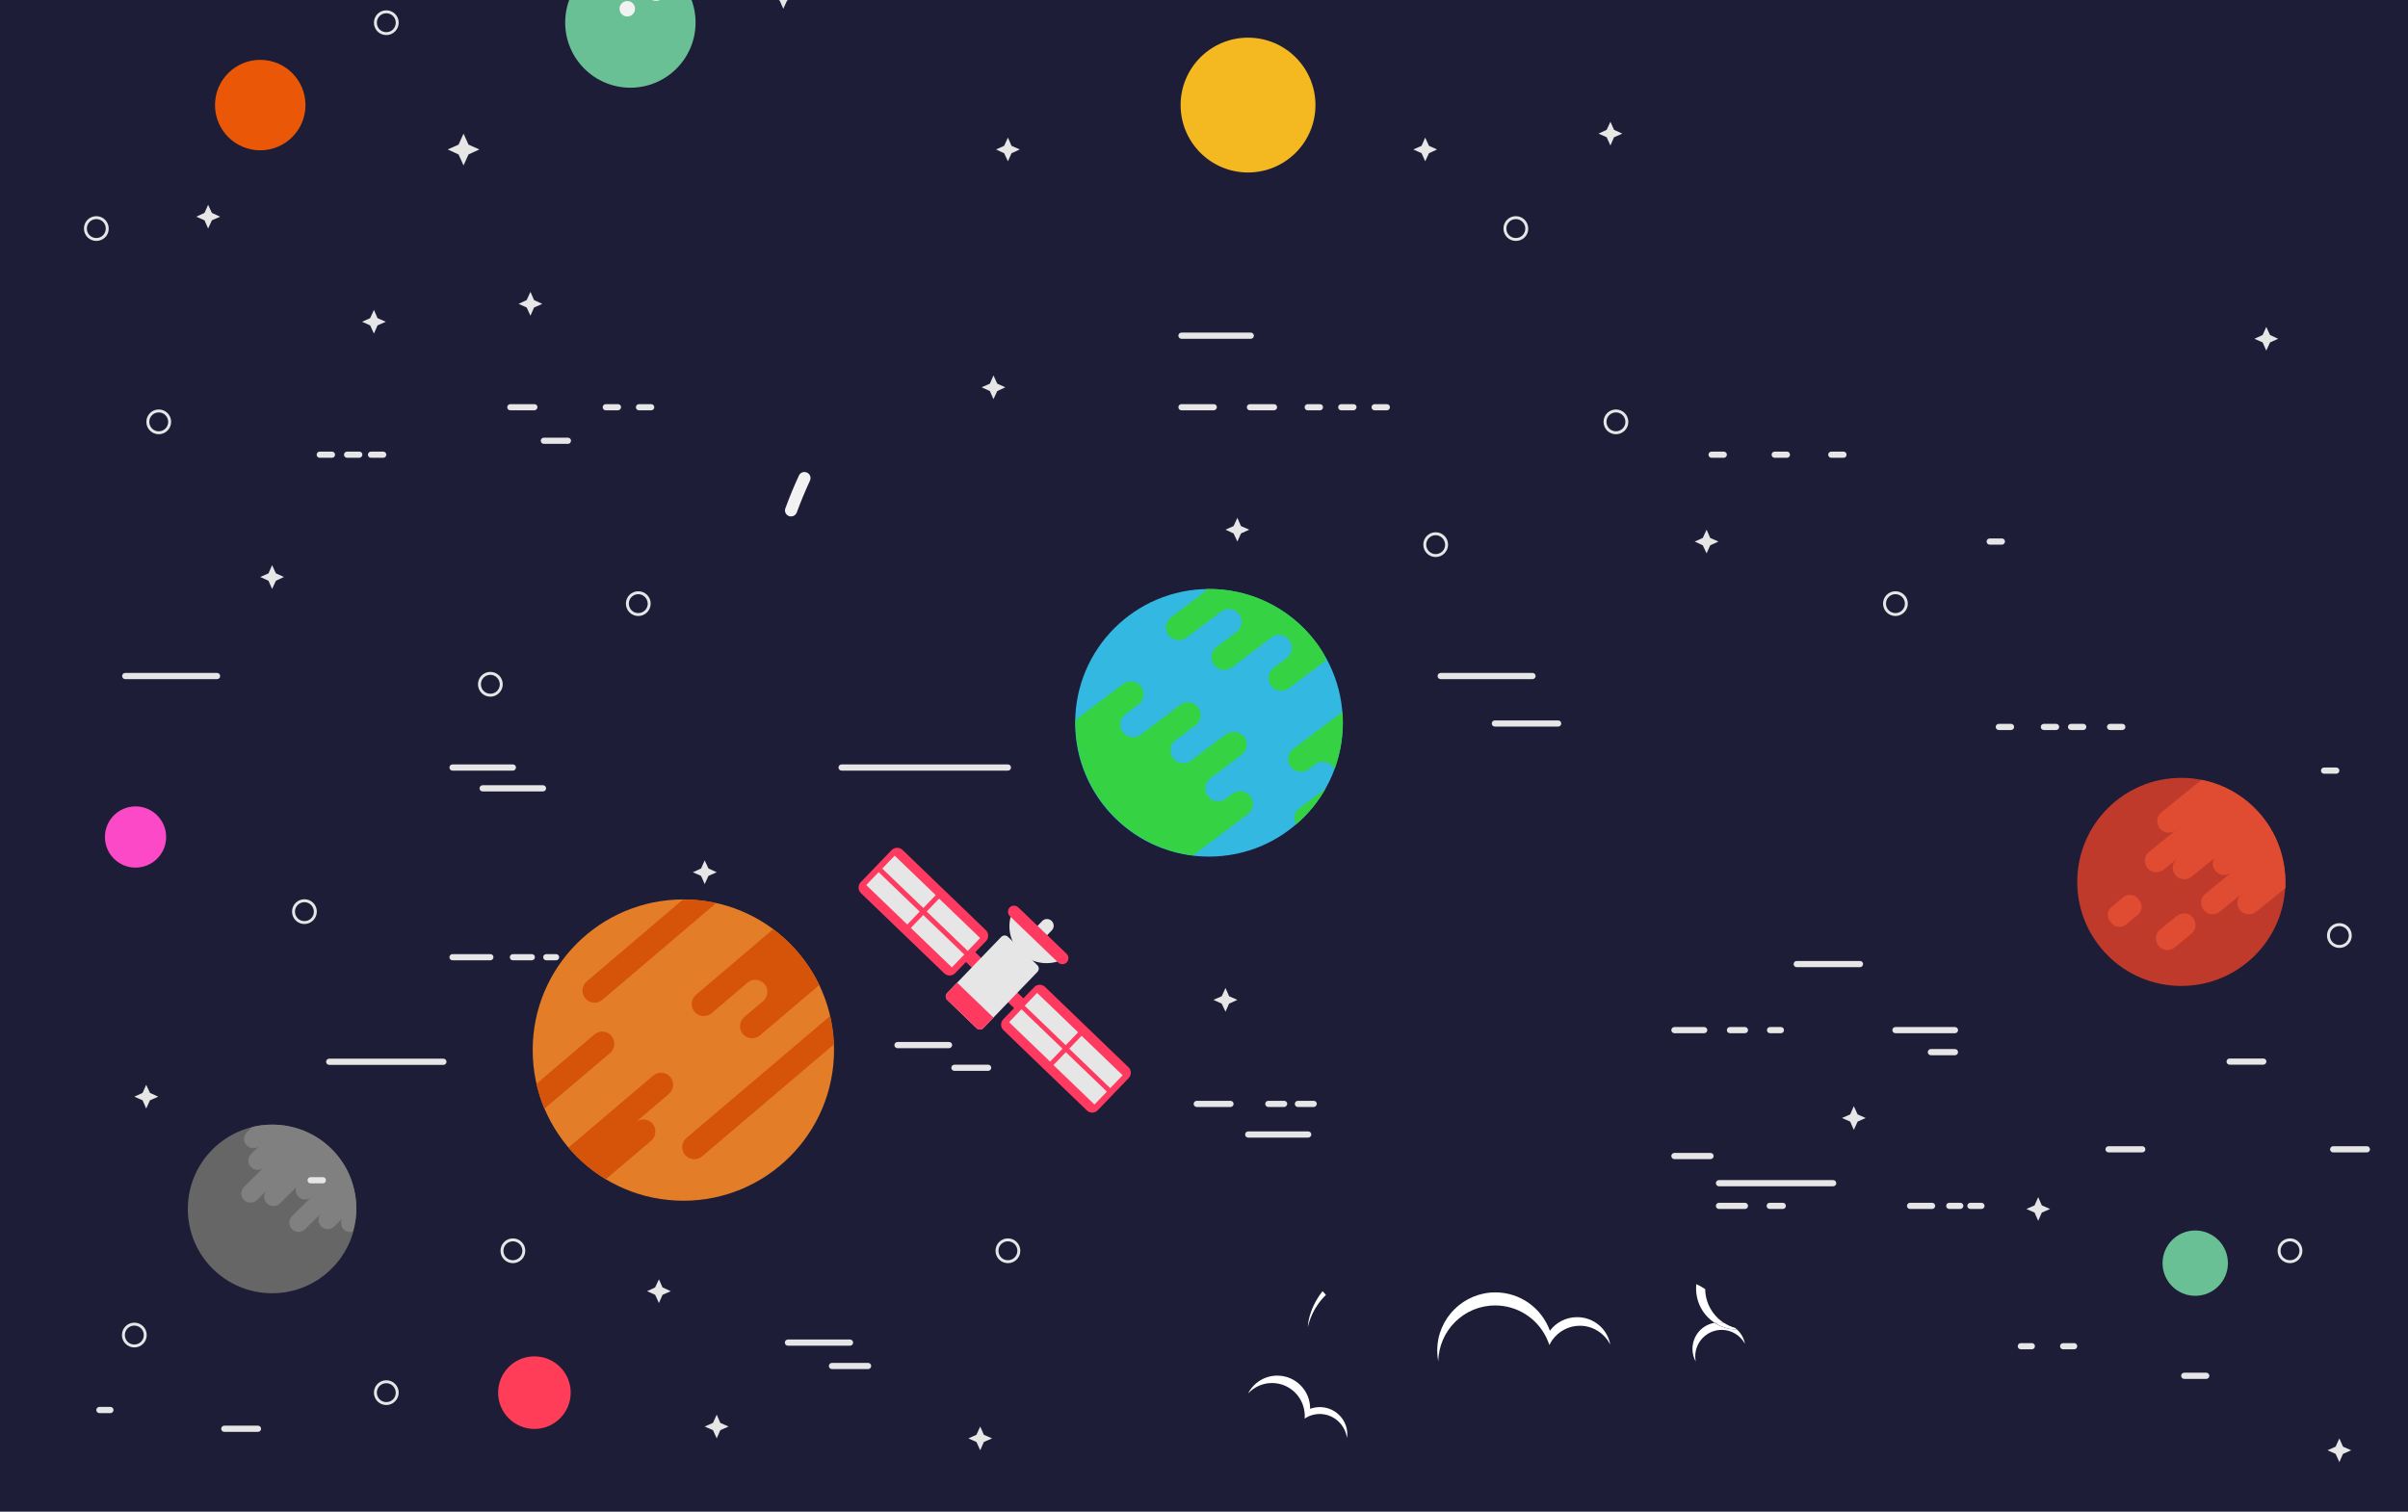 <svg width="1400" height="879" viewBox="0 0 1400 879" fill="none" xmlns="http://www.w3.org/2000/svg">
<path d="M1400 -101H0V879H1400V-101Z" fill="#1E1D37"/>
<path d="M158.2 752C185.262 752 207.2 730.062 207.2 703C207.2 675.938 185.262 654 158.2 654C131.138 654 109.2 675.938 109.2 703C109.2 730.062 131.138 752 158.2 752Z" fill="#666666"/>
<path d="M204.8 687.7C204.7 687.3 204.5 686.8 204.4 686.4C204.4 686.3 204.3 686.2 204.3 686.1C204.1 685.7 204 685.3 203.8 684.8C201.5 678.9 198 673.4 193.3 668.6C180.8 655.8 162.9 651.4 146.7 655.3L143.5 658.4C141.4 660.5 141.3 663.9 143.4 666C145.4 668.1 148.7 668.2 150.9 666.2L146 671C143.9 673.1 143.8 676.5 145.9 678.6C148 680.7 151.4 680.8 153.5 678.7L141.9 690.1C139.8 692.2 139.7 695.6 141.8 697.7C143.9 699.8 147.3 699.9 149.4 697.8L155.2 692.1C153.1 694.2 153 697.6 155.1 699.7C157.2 701.8 160.6 701.9 162.7 699.8L172.3 690.3C171.6 692.2 172 694.3 173.5 695.9C175.6 698 179 698.1 181.1 696L169.8 707.1C167.7 709.2 167.6 712.6 169.7 714.7C171.8 716.8 175.2 716.9 177.3 714.8L186.8 705.5C184.7 707.6 184.6 711 186.7 713.1C188.8 715.2 192.2 715.3 194.3 713.2L198.8 708.8C197.9 710.8 198.2 713.2 199.8 714.8C201.2 716.2 203.3 716.7 205.1 716.2C208 707 207.8 697 204.8 687.7Z" fill="#808080"/>
<path d="M767.3 818.2C765.3 818.2 763.4 818.6 761.7 819.2C761.7 819.1 761.7 819.1 761.7 819C761.7 808.5 753.2 799.9 742.6 799.9C735.2 799.9 728.8 804.1 725.6 810.3C729.1 806.6 734 804.2 739.5 804.2C749.2 804.2 757.1 811.4 758.4 820.7C758.5 821.5 758.6 822.4 758.6 823.2C758.6 823.8 758.5 824.4 758.5 824.9C759.3 824.4 760.1 823.9 761 823.5C762.9 822.7 765 822.2 767.2 822.2C775.3 822.2 782 828.2 783.1 836.1C783.2 835.4 783.3 834.7 783.3 833.9C783.3 825.4 776.2 818.2 767.3 818.2Z" fill="white"/>
<path d="M916.9 765.9C910.4 765.9 904.7 769 901.1 773.8C896.4 760.8 884 751.5 869.4 751.5C850.8 751.5 835.6 766.6 835.6 785.3C835.6 787.5 835.8 789.6 836.2 791.7C836.5 773.7 851.1 759.1 869.3 759.1C882.3 759.1 893.5 766.6 898.9 777.5C899.6 779 900.3 780.5 900.8 782.1C901.3 781.1 901.9 780.1 902.5 779.2C906.1 774.2 911.9 770.9 918.5 770.9C926.3 770.9 932.9 775.4 936.2 781.9C934.6 772.8 926.6 765.9 916.9 765.9Z" fill="white"/>
<path d="M1002.2 769.2C995.8 765 991.5 757.8 991.4 749.6C989.8 748.5 988 747.5 986.2 746.7C986.1 747.5 986.1 748.4 986.1 749.3C986.1 757.6 990.4 765 996.9 769.2C997.8 769.1 998.6 769 999.5 769C1000.4 768.9 1001.3 769 1002.2 769.2Z" fill="white"/>
<path d="M1009.9 773.1C1009.8 773.1 1009.8 773.1 1009.9 773.1C1005 773.1 1000.6 771.7 996.8 769.2C989.5 770.4 984 776.7 984 784.4C984 787.1 984.7 789.6 985.9 791.7C985.7 790.7 985.6 789.7 985.6 788.7C985.6 780.2 992.5 773.3 1001 773.3C1006.8 773.3 1011.9 776.6 1014.5 781.4C1013.9 778.1 1012.2 775.2 1009.9 773.1Z" fill="white"/>
<path d="M1009.9 773.1C1009.6 772.8 1009.2 772.5 1008.9 772.2C1006.5 771.5 1004.3 770.5 1002.3 769.2C1001.4 769 1000.5 768.9 999.5 768.9C998.6 768.9 997.7 769 996.9 769.1C1000.5 771.6 1005 773.1 1009.9 773.1C1009.8 773.1 1009.8 773.1 1009.9 773.1Z" fill="white"/>
<path d="M770.9 753C770.3 752.2 769.6 751.5 768.9 750.8C760.3 761.9 760.4 771.6 760.4 771.6C763.1 759.7 770.9 753 770.9 753Z" fill="white"/>
<path d="M571.4 557.9L567 553.7L573.3 547.2C575 545.4 574.9 542.6 573.2 540.9L524.7 494.2C522.9 492.5 520.1 492.6 518.4 494.3L500.4 513C498.7 514.8 498.8 517.6 500.5 519.3L549 566C550.8 567.7 553.6 567.6 555.3 565.9L561.6 559.4L566 563.6L571.4 557.9Z" fill="#FF3A61"/>
<path d="M510.84 507.14L503.631 514.635L527.486 537.58L534.695 530.085L510.84 507.14Z" fill="#E6E6E6"/>
<path d="M544.014 520.503L520.159 497.558L512.95 505.053L536.805 527.998L544.014 520.503Z" fill="#E6E6E6"/>
<path d="M545.99 522.52L538.781 530.015L562.636 552.96L569.845 545.465L545.99 522.52Z" fill="#E6E6E6"/>
<path d="M529.562 539.568L553.417 562.513L560.626 555.018L536.771 532.073L529.562 539.568Z" fill="#E6E6E6"/>
<path d="M590.6 576.3L595 580.5L601.3 574C603 572.2 605.8 572.2 607.6 573.9L656.1 620.6C657.9 622.3 657.9 625.1 656.2 626.9L638.2 645.6C636.5 647.4 633.7 647.4 631.9 645.7L583.4 599C581.6 597.3 581.6 594.5 583.3 592.7L589.6 586.2L585.2 582L590.6 576.3Z" fill="#FF3A61"/>
<path d="M619.67 611.815L612.46 619.31L636.316 642.255L643.525 634.76L619.67 611.815Z" fill="#E6E6E6"/>
<path d="M621.634 609.797L645.489 632.742L652.699 625.247L628.843 602.302L621.634 609.797Z" fill="#E6E6E6"/>
<path d="M602.963 577.336L595.754 584.831L619.609 607.776L626.818 600.281L602.963 577.336Z" fill="#E6E6E6"/>
<path d="M617.729 609.811L593.873 586.866L586.664 594.362L610.519 617.307L617.729 609.811Z" fill="#E6E6E6"/>
<path d="M567.8 597.9L550.7 581.4C549.6 580.3 549.6 578.6 550.6 577.5L582.1 544.8C583.2 543.7 584.9 543.7 586 544.7L603.1 561.2C604.2 562.3 604.2 564 603.2 565.1L571.7 597.8C570.7 598.9 568.9 598.9 567.8 597.9Z" fill="#E6E6E6"/>
<path d="M588 531.8C585.4 539.4 587.3 548.2 593.5 554.1C599.7 560 608.5 561.5 616 558.7L588 531.8Z" fill="#E6E6E6"/>
<path d="M615.2 559.7L587.1 532.7C585.7 531.4 585.7 529.1 587 527.7C588.3 526.3 590.6 526.3 592 527.6L620.1 554.6C621.5 555.9 621.5 558.2 620.2 559.6C618.8 561 616.6 561 615.2 559.7Z" fill="#FF3A61"/>
<path d="M608.8 543.8L603.2 538.4L605.9 535.6C607.4 534 609.9 534 611.4 535.5C613 537 613 539.5 611.5 541L608.8 543.8Z" fill="#E6E6E6"/>
<path d="M556.5 571.4L550.6 577.5C549.5 578.6 549.6 580.3 550.7 581.4L567.8 597.9C568.9 599 570.6 598.9 571.7 597.8L577.6 591.7L556.5 571.4Z" fill="#FF3A61"/>
<path d="M366.5 51C387.432 51 404.4 34.032 404.4 13.1C404.4 -7.832 387.432 -24.8 366.5 -24.8C345.568 -24.8 328.6 -7.832 328.6 13.1C328.6 34.032 345.568 51 366.5 51Z" fill="#69C095"/>
<path d="M1276.3 753.5C1286.79 753.5 1295.3 744.993 1295.3 734.5C1295.3 724.007 1286.79 715.5 1276.3 715.5C1265.81 715.5 1257.3 724.007 1257.3 734.5C1257.3 744.993 1265.81 753.5 1276.3 753.5Z" fill="#69C095"/>
<path d="M381.4 0.5C384.879 0.5 387.7 -2.321 387.7 -5.8C387.7 -9.279 384.879 -12.1 381.4 -12.1C377.921 -12.1 375.1 -9.279 375.1 -5.8C375.1 -2.321 377.921 0.5 381.4 0.5Z" fill="#F2F2F2"/>
<path d="M364.7 9.6C367.185 9.6 369.2 7.585 369.2 5.1C369.2 2.615 367.185 0.6 364.7 0.6C362.215 0.6 360.2 2.615 360.2 5.1C360.2 7.585 362.215 9.6 364.7 9.6Z" fill="#F2F2F2"/>
<path d="M459.9 300.3C459.5 300.3 459.1 300.2 458.7 300.1C456.9 299.4 455.9 297.4 456.6 295.6C459 289.1 461.6 282.7 464.5 276.5C465.3 274.7 467.4 274 469.2 274.8C471 275.6 471.7 277.7 470.9 279.5C468.1 285.6 465.5 291.8 463.2 298.1C462.7 299.4 461.4 300.3 459.9 300.3Z" fill="#F2F2F2"/>
<path d="M702.9 498.1C745.868 498.1 780.7 463.268 780.7 420.3C780.7 377.332 745.868 342.5 702.9 342.5C659.932 342.5 625.1 377.332 625.1 420.3C625.1 463.268 659.932 498.1 702.9 498.1Z" fill="#33B8E2"/>
<path d="M712.6 427.1L692.4 442.3C689.1 444.8 684.5 444.1 682 440.8C679.5 437.5 680.2 432.9 683.5 430.4L695.1 421.7C698.4 419.2 699 414.6 696.6 411.3C694.1 408 689.5 407.4 686.2 409.8L663.2 427.2C659.9 429.7 655.3 429 652.8 425.7C650.3 422.4 651 417.8 654.3 415.3L661.9 409.6C665.2 407.1 665.8 402.5 663.4 399.2C660.9 395.9 656.3 395.3 653 397.7L625.3 418.6C625 435.4 630 452.5 641 467C654.2 484.5 673.4 494.9 693.6 497.4L725.5 473.4C728.8 470.9 729.4 466.3 727 463C724.5 459.7 719.9 459.1 716.6 461.5L712.7 464.4C709.4 466.9 704.8 466.2 702.3 462.9C699.8 459.6 700.5 455 703.8 452.5L721.9 438.8C725.2 436.3 725.8 431.7 723.4 428.4C720.6 425.3 715.9 424.7 712.6 427.1Z" fill="#35D344"/>
<path d="M751.9 435.4C748.6 437.9 748 442.5 750.4 445.8C752.9 449.1 757.5 449.7 760.8 447.3L764.7 444.4C768 441.9 772.6 442.6 775.1 445.9C775.4 446.3 775.7 446.8 775.9 447.3C779.8 436.6 781.4 425.2 780.5 413.9L751.9 435.4Z" fill="#35D344"/>
<path d="M770.8 458.4L755.5 469.9C752.5 472.2 751.7 476.2 753.5 479.4C760.6 473.3 766.4 466.2 770.8 458.4Z" fill="#35D344"/>
<path d="M765.1 373.4C749.4 352.6 725.3 341.9 701.2 342.5C700.7 343.5 700 344.4 699 345.2L680.9 358.9C677.6 361.4 677 366 679.4 369.3C681.9 372.6 686.5 373.2 689.8 370.8L710 355.6C713.3 353.1 717.9 353.8 720.4 357.1C722.9 360.4 722.2 365 718.9 367.5L707.3 376.2C704 378.7 703.4 383.3 705.8 386.6C708.3 389.9 712.9 390.5 716.2 388.1L739.2 370.7C742.5 368.2 747.1 368.9 749.6 372.2C752.1 375.5 751.4 380.1 748.1 382.6L740.5 388.3C737.2 390.8 736.6 395.4 739 398.7C741.5 402 746.1 402.6 749.4 400.2L771.3 383.7C769.6 380 767.5 376.6 765.1 373.4Z" fill="#35D344"/>
<path d="M725.6 100.3C747.25 100.3 764.8 82.75 764.8 61.1C764.8 39.45 747.25 21.9 725.6 21.9C703.95 21.9 686.4 39.45 686.4 61.1C686.4 82.75 703.95 100.3 725.6 100.3Z" fill="#F4B821"/>
<path d="M298.2 448.1H263.1C262.1 448.1 261.3 447.3 261.3 446.3C261.3 445.3 262.1 444.5 263.1 444.5H298.2C299.2 444.5 300 445.3 300 446.3C299.9 447.4 299.1 448.1 298.2 448.1Z" fill="#E6E6E6"/>
<path d="M285.1 558.4H263.1C262.1 558.4 261.3 557.6 261.3 556.6C261.3 555.6 262.1 554.8 263.1 554.8H285.1C286.1 554.8 286.9 555.6 286.9 556.6C286.9 557.6 286 558.4 285.1 558.4Z" fill="#E6E6E6"/>
<path d="M309.2 558.4H298.2C297.2 558.4 296.4 557.6 296.4 556.6C296.4 555.6 297.2 554.8 298.2 554.8H309.2C310.2 554.8 311 555.6 311 556.6C311 557.6 310.1 558.4 309.2 558.4Z" fill="#E6E6E6"/>
<path d="M494.2 782.5H458.1C457.1 782.5 456.3 781.7 456.3 780.7C456.3 779.7 457.1 778.9 458.1 778.9H494.2C495.2 778.9 496 779.7 496 780.7C496 781.7 495.2 782.5 494.2 782.5Z" fill="#E6E6E6"/>
<path d="M504.7 796.1H483.7C482.7 796.1 481.9 795.3 481.9 794.3C481.9 793.3 482.7 792.5 483.7 792.5H504.7C505.7 792.5 506.5 793.3 506.5 794.3C506.5 795.3 505.7 796.1 504.7 796.1Z" fill="#E6E6E6"/>
<path d="M994.5 674H973.5C972.5 674 971.7 673.2 971.7 672.2C971.7 671.2 972.5 670.4 973.5 670.4H994.5C995.5 670.4 996.3 671.2 996.3 672.2C996.3 673.2 995.5 674 994.5 674Z" fill="#E6E6E6"/>
<path d="M1065.8 689.8H999.4C998.4 689.8 997.6 689 997.6 688C997.6 687 998.4 686.2 999.4 686.2H1065.8C1066.8 686.2 1067.6 687 1067.6 688C1067.6 689 1066.8 689.8 1065.8 689.8Z" fill="#E6E6E6"/>
<path d="M257.8 619.2H191.4C190.4 619.2 189.6 618.4 189.6 617.4C189.6 616.4 190.4 615.6 191.4 615.6H257.8C258.8 615.6 259.6 616.4 259.6 617.4C259.6 618.4 258.8 619.2 257.8 619.2Z" fill="#E6E6E6"/>
<path d="M1014.5 703H999.4C998.4 703 997.6 702.2 997.6 701.2C997.6 700.2 998.4 699.4 999.4 699.4H1014.5C1015.5 699.4 1016.3 700.2 1016.3 701.2C1016.3 702.2 1015.5 703 1014.5 703Z" fill="#E6E6E6"/>
<path d="M1036.5 703H1028.9C1027.9 703 1027.1 702.2 1027.1 701.2C1027.1 700.2 1027.9 699.4 1028.9 699.4H1036.5C1037.5 699.4 1038.3 700.2 1038.3 701.2C1038.3 702.2 1037.5 703 1036.5 703Z" fill="#E6E6E6"/>
<path d="M1123.3 703H1110.5C1109.5 703 1108.7 702.2 1108.7 701.2C1108.7 700.2 1109.5 699.4 1110.5 699.4H1123.3C1124.3 699.4 1125.1 700.2 1125.1 701.2C1125.1 702.2 1124.3 703 1123.3 703Z" fill="#E6E6E6"/>
<path d="M1282.7 801.8H1269.9C1268.9 801.8 1268.1 801 1268.1 800C1268.1 799 1268.9 798.2 1269.9 798.2H1282.7C1283.7 798.2 1284.5 799 1284.5 800C1284.5 801 1283.7 801.8 1282.7 801.8Z" fill="#E6E6E6"/>
<path d="M1139.7 703H1133.3C1132.3 703 1131.5 702.2 1131.5 701.2C1131.5 700.2 1132.3 699.4 1133.3 699.4H1139.7C1140.7 699.4 1141.5 700.2 1141.5 701.2C1141.5 702.2 1140.6 703 1139.7 703Z" fill="#E6E6E6"/>
<path d="M1136.6 613.6H1122.6C1121.6 613.6 1120.8 612.8 1120.8 611.8C1120.8 610.8 1121.6 610 1122.6 610H1136.6C1137.6 610 1138.4 610.8 1138.4 611.8C1138.4 612.8 1137.6 613.6 1136.6 613.6Z" fill="#E6E6E6"/>
<path d="M1136.6 600.8H1102C1101 600.8 1100.2 600 1100.2 599C1100.2 598 1101 597.2 1102 597.2H1136.6C1137.6 597.2 1138.4 598 1138.4 599C1138.4 600 1137.6 600.8 1136.6 600.8Z" fill="#E6E6E6"/>
<path d="M990.8 600.8H973.5C972.5 600.8 971.7 600 971.7 599C971.7 598 972.5 597.2 973.5 597.2H990.8C991.8 597.2 992.6 598 992.6 599C992.6 600 991.8 600.8 990.8 600.8Z" fill="#E6E6E6"/>
<path d="M891 394.9H837.6C836.6 394.9 835.8 394.1 835.8 393.1C835.8 392.1 836.6 391.3 837.6 391.3H891C892 391.3 892.8 392.1 892.8 393.1C892.8 394.1 892 394.9 891 394.9Z" fill="#E6E6E6"/>
<path d="M126.2 394.9H72.8C71.8 394.9 71 394.1 71 393.1C71 392.1 71.8 391.3 72.8 391.3H126.2C127.2 391.3 128 392.1 128 393.1C128 394.1 127.2 394.9 126.2 394.9Z" fill="#E6E6E6"/>
<path d="M905.9 422.5H869.1C868.1 422.5 867.3 421.7 867.3 420.7C867.3 419.7 868.1 418.9 869.1 418.9H905.9C906.9 418.9 907.7 419.7 907.7 420.7C907.7 421.7 906.9 422.5 905.9 422.5Z" fill="#E6E6E6"/>
<path d="M1081.4 562.4H1044.6C1043.6 562.4 1042.8 561.6 1042.8 560.6C1042.8 559.6 1043.6 558.8 1044.6 558.8H1081.4C1082.4 558.8 1083.2 559.6 1083.2 560.6C1083.1 561.6 1082.4 562.4 1081.4 562.4Z" fill="#E6E6E6"/>
<path d="M1014.5 600.8H1005.8C1004.8 600.8 1004 600 1004 599C1004 598 1004.8 597.2 1005.8 597.2H1014.5C1015.5 597.2 1016.3 598 1016.3 599C1016.3 600 1015.5 600.8 1014.5 600.8Z" fill="#E6E6E6"/>
<path d="M1035.4 600.8H1029.1C1028.1 600.8 1027.3 600 1027.3 599C1027.3 598 1028.1 597.2 1029.1 597.2H1035.4C1036.4 597.2 1037.2 598 1037.2 599C1037.2 600 1036.4 600.8 1035.4 600.8Z" fill="#E6E6E6"/>
<path d="M1152 703H1145.6C1144.6 703 1143.8 702.2 1143.8 701.2C1143.8 700.2 1144.6 699.4 1145.6 699.4H1152C1153 699.4 1153.8 700.2 1153.8 701.2C1153.8 702.2 1153 703 1152 703Z" fill="#E6E6E6"/>
<path d="M64.2 821.7H57.8C56.8 821.7 56 820.9 56 819.9C56 818.9 56.8 818.1 57.8 818.1H64.2C65.2 818.1 66 818.9 66 819.9C66 820.9 65.2 821.7 64.2 821.7Z" fill="#E6E6E6"/>
<path d="M1205.9 784.6H1199.5C1198.5 784.6 1197.7 783.8 1197.7 782.8C1197.7 781.8 1198.5 781 1199.5 781H1205.9C1206.9 781 1207.7 781.8 1207.7 782.8C1207.7 783.8 1206.9 784.6 1205.9 784.6Z" fill="#E6E6E6"/>
<path d="M1181.3 784.6H1174.9C1173.9 784.6 1173.1 783.8 1173.1 782.8C1173.1 781.8 1173.9 781 1174.9 781H1181.3C1182.3 781 1183.1 781.8 1183.1 782.8C1183.1 783.8 1182.3 784.6 1181.3 784.6Z" fill="#E6E6E6"/>
<path d="M323.3 558.4H317.6C316.6 558.4 315.8 557.6 315.8 556.6C315.8 555.6 316.6 554.8 317.6 554.8H323.3C324.3 554.8 325.1 555.6 325.1 556.6C325.1 557.6 324.3 558.4 323.3 558.4Z" fill="#E6E6E6"/>
<path d="M315.7 460.2H280.6C279.6 460.2 278.8 459.4 278.8 458.4C278.8 457.4 279.6 456.6 280.6 456.6H315.7C316.7 456.6 317.5 457.4 317.5 458.4C317.5 459.4 316.7 460.2 315.7 460.2Z" fill="#E6E6E6"/>
<path d="M586 448.1H489.3C488.3 448.1 487.5 447.3 487.5 446.3C487.5 445.3 488.3 444.5 489.3 444.5H586C587 444.5 587.8 445.3 587.8 446.3C587.7 447.4 587 448.1 586 448.1Z" fill="#E6E6E6"/>
<path d="M727.2 197H686.9C685.9 197 685.1 196.2 685.1 195.2C685.1 194.2 685.9 193.4 686.9 193.4H727.2C728.2 193.4 729 194.2 729 195.2C729 196.2 728.2 197 727.2 197Z" fill="#E6E6E6"/>
<path d="M705.7 238.6H686.9C685.9 238.6 685.1 237.8 685.1 236.8C685.1 235.8 685.9 235 686.9 235H705.7C706.7 235 707.5 235.8 707.5 236.8C707.4 237.8 706.6 238.6 705.7 238.6Z" fill="#E6E6E6"/>
<path d="M740.7 238.6H726.7C725.7 238.6 724.9 237.8 724.9 236.8C724.9 235.8 725.7 235 726.7 235H740.7C741.7 235 742.5 235.8 742.5 236.8C742.5 237.8 741.7 238.6 740.7 238.6Z" fill="#E6E6E6"/>
<path d="M310.7 238.6H296.7C295.7 238.6 294.9 237.8 294.9 236.8C294.9 235.8 295.7 235 296.7 235H310.7C311.7 235 312.5 235.8 312.5 236.8C312.4 237.8 311.6 238.6 310.7 238.6Z" fill="#E6E6E6"/>
<path d="M330.2 258.1H316.2C315.2 258.1 314.4 257.3 314.4 256.3C314.4 255.3 315.2 254.5 316.2 254.5H330.2C331.2 254.5 332 255.3 332 256.3C331.9 257.3 331.2 258.1 330.2 258.1Z" fill="#E6E6E6"/>
<path d="M767.4 238.6H760.3C759.3 238.6 758.5 237.8 758.5 236.8C758.5 235.8 759.3 235 760.3 235H767.4C768.4 235 769.2 235.8 769.2 236.8C769.2 237.8 768.4 238.6 767.4 238.6Z" fill="#E6E6E6"/>
<path d="M359.3 238.6H352.2C351.2 238.6 350.4 237.8 350.4 236.8C350.4 235.8 351.2 235 352.2 235H359.3C360.3 235 361.1 235.8 361.1 236.8C361 237.8 360.2 238.6 359.3 238.6Z" fill="#E6E6E6"/>
<path d="M378.6 238.6H371.5C370.5 238.6 369.7 237.8 369.7 236.8C369.7 235.8 370.5 235 371.5 235H378.6C379.6 235 380.4 235.8 380.4 236.8C380.4 237.8 379.6 238.6 378.6 238.6Z" fill="#E6E6E6"/>
<path d="M786.9 238.6H779.8C778.8 238.6 778 237.8 778 236.8C778 235.8 778.8 235 779.8 235H786.9C787.9 235 788.7 235.8 788.7 236.8C788.6 237.8 787.8 238.6 786.9 238.6Z" fill="#E6E6E6"/>
<path d="M806.3 238.6H799.2C798.2 238.6 797.4 237.8 797.4 236.8C797.4 235.8 798.2 235 799.2 235H806.3C807.3 235 808.1 235.8 808.1 236.8C808.1 237.8 807.3 238.6 806.3 238.6Z" fill="#E6E6E6"/>
<path d="M1038.9 266.2H1031.8C1030.8 266.2 1030 265.4 1030 264.4C1030 263.4 1030.8 262.6 1031.8 262.6H1038.9C1039.9 262.6 1040.7 263.4 1040.7 264.4C1040.7 265.4 1039.9 266.2 1038.9 266.2Z" fill="#E6E6E6"/>
<path d="M208.9 266.2H201.8C200.8 266.2 200 265.4 200 264.4C200 263.4 200.8 262.6 201.8 262.6H208.9C209.9 262.6 210.7 263.4 210.7 264.4C210.6 265.4 209.8 266.2 208.9 266.2Z" fill="#E6E6E6"/>
<path d="M222.8 266.2H215.7C214.7 266.2 213.9 265.4 213.9 264.4C213.9 263.4 214.7 262.6 215.7 262.6H222.8C223.8 262.6 224.6 263.4 224.6 264.4C224.6 265.4 223.8 266.2 222.8 266.2Z" fill="#E6E6E6"/>
<path d="M1071.8 266.2H1064.7C1063.7 266.2 1062.9 265.4 1062.9 264.4C1062.9 263.4 1063.7 262.6 1064.7 262.6H1071.8C1072.8 262.6 1073.6 263.4 1073.6 264.4C1073.6 265.4 1072.8 266.2 1071.8 266.2Z" fill="#E6E6E6"/>
<path d="M1358.3 449.9H1351.2C1350.2 449.9 1349.4 449.1 1349.4 448.1C1349.4 447.1 1350.2 446.3 1351.2 446.3H1358.3C1359.3 446.3 1360.1 447.1 1360.1 448.1C1360.1 449.1 1359.3 449.9 1358.3 449.9Z" fill="#E6E6E6"/>
<path d="M1163.9 316.7H1156.8C1155.8 316.7 1155 315.9 1155 314.9C1155 313.9 1155.8 313.1 1156.8 313.1H1163.9C1164.9 313.1 1165.7 313.9 1165.7 314.9C1165.6 315.9 1164.9 316.7 1163.9 316.7Z" fill="#E6E6E6"/>
<path d="M187.7 688.1H180.6C179.6 688.1 178.8 687.3 178.8 686.3C178.8 685.3 179.6 684.5 180.6 684.5H187.7C188.7 684.5 189.5 685.3 189.5 686.3C189.5 687.3 188.7 688.1 187.7 688.1Z" fill="#E6E6E6"/>
<path d="M1002.2 266.2H995.1C994.1 266.2 993.3 265.4 993.3 264.4C993.3 263.4 994.1 262.6 995.1 262.6H1002.2C1003.2 262.6 1004 263.4 1004 264.4C1004 265.4 1003.2 266.2 1002.2 266.2Z" fill="#E6E6E6"/>
<path d="M1169.2 424.5H1162.1C1161.1 424.5 1160.3 423.7 1160.3 422.7C1160.3 421.7 1161.1 420.9 1162.1 420.9H1169.2C1170.2 420.9 1171 421.7 1171 422.7C1171 423.7 1170.1 424.5 1169.2 424.5Z" fill="#E6E6E6"/>
<path d="M1195.4 424.5H1188.3C1187.3 424.5 1186.5 423.7 1186.5 422.7C1186.5 421.7 1187.3 420.9 1188.3 420.9H1195.4C1196.4 420.9 1197.2 421.7 1197.2 422.7C1197.2 423.7 1196.4 424.5 1195.4 424.5Z" fill="#E6E6E6"/>
<path d="M1211.2 424.5H1204.1C1203.1 424.5 1202.3 423.7 1202.3 422.7C1202.3 421.7 1203.1 420.9 1204.1 420.9H1211.2C1212.2 420.9 1213 421.7 1213 422.7C1213 423.7 1212.2 424.5 1211.2 424.5Z" fill="#E6E6E6"/>
<path d="M1233.9 424.5H1226.8C1225.8 424.5 1225 423.7 1225 422.7C1225 421.7 1225.8 420.9 1226.8 420.9H1233.9C1234.9 420.9 1235.7 421.7 1235.7 422.7C1235.7 423.7 1234.9 424.5 1233.9 424.5Z" fill="#E6E6E6"/>
<path d="M193 266.2H185.9C184.9 266.2 184.1 265.4 184.1 264.4C184.1 263.4 184.9 262.6 185.9 262.6H193C194 262.6 194.8 263.4 194.8 264.4C194.8 265.4 194 266.2 193 266.2Z" fill="#E6E6E6"/>
<path d="M551.8 609.5H521.8C520.8 609.5 520 608.7 520 607.7C520 606.7 520.8 605.9 521.8 605.9H551.8C552.8 605.9 553.6 606.7 553.6 607.7C553.5 608.7 552.7 609.5 551.8 609.5Z" fill="#E6E6E6"/>
<path d="M574.5 622.7H554.9C553.9 622.7 553.1 621.9 553.1 620.9C553.1 619.9 553.9 619.1 554.9 619.1H574.5C575.5 619.1 576.3 619.9 576.3 620.9C576.3 621.9 575.4 622.7 574.5 622.7Z" fill="#E6E6E6"/>
<path d="M1376.1 670.1H1356.5C1355.5 670.1 1354.7 669.3 1354.7 668.3C1354.7 667.3 1355.5 666.5 1356.5 666.5H1376.1C1377.1 666.5 1377.9 667.3 1377.9 668.3C1377.9 669.3 1377.1 670.1 1376.1 670.1Z" fill="#E6E6E6"/>
<path d="M150 832.6H130.4C129.4 832.6 128.6 831.8 128.6 830.8C128.6 829.8 129.4 829 130.4 829H150C151 829 151.8 829.8 151.8 830.8C151.8 831.8 151 832.6 150 832.6Z" fill="#E6E6E6"/>
<path d="M1315.9 619.1H1296.3C1295.3 619.1 1294.5 618.3 1294.5 617.3C1294.5 616.3 1295.3 615.5 1296.3 615.5H1315.9C1316.9 615.5 1317.7 616.3 1317.7 617.3C1317.6 618.3 1316.8 619.1 1315.9 619.1Z" fill="#E6E6E6"/>
<path d="M1245.5 670.1H1225.9C1224.9 670.1 1224.1 669.3 1224.1 668.3C1224.1 667.3 1224.9 666.5 1225.9 666.5H1245.5C1246.5 666.5 1247.3 667.3 1247.3 668.3C1247.3 669.3 1246.5 670.1 1245.5 670.1Z" fill="#E6E6E6"/>
<path d="M715.4 643.7H695.8C694.8 643.7 694 642.9 694 641.9C694 640.9 694.8 640.1 695.8 640.1H715.4C716.4 640.1 717.2 640.9 717.2 641.9C717.2 642.9 716.4 643.7 715.4 643.7Z" fill="#E6E6E6"/>
<path d="M746.6 643.7H737.4C736.4 643.7 735.6 642.9 735.6 641.9C735.6 640.9 736.4 640.1 737.4 640.1H746.6C747.6 640.1 748.4 640.9 748.4 641.9C748.3 642.9 747.5 643.7 746.6 643.7Z" fill="#E6E6E6"/>
<path d="M763.8 643.7H754.6C753.6 643.7 752.8 642.9 752.8 641.9C752.8 640.9 753.6 640.1 754.6 640.1H763.8C764.8 640.1 765.6 640.9 765.6 641.9C765.5 642.9 764.7 643.7 763.8 643.7Z" fill="#E6E6E6"/>
<path d="M760.6 661.5H725.7C724.7 661.5 723.9 660.7 723.9 659.7C723.9 658.7 724.7 657.9 725.7 657.9H760.6C761.6 657.9 762.4 658.7 762.4 659.7C762.4 660.7 761.5 661.5 760.6 661.5Z" fill="#E6E6E6"/>
<path d="M371.1 358.2C367.1 358.2 363.9 355 363.9 351C363.9 347 367.1 343.8 371.1 343.8C375.1 343.8 378.3 347 378.3 351C378.3 354.9 375.1 358.2 371.1 358.2ZM371.1 345.5C368.1 345.5 365.6 347.9 365.6 351C365.6 354 368 356.5 371.1 356.5C374.1 356.5 376.6 354.1 376.6 351C376.5 348 374.1 345.5 371.1 345.5Z" fill="#E6E6E6"/>
<path d="M1102 358.2C1098 358.2 1094.8 355 1094.8 351C1094.8 347 1098 343.8 1102 343.8C1106 343.8 1109.2 347 1109.2 351C1109.2 354.9 1106 358.2 1102 358.2ZM1102 345.5C1099 345.5 1096.5 347.9 1096.5 351C1096.5 354 1098.9 356.5 1102 356.5C1105 356.5 1107.5 354.1 1107.5 351C1107.5 348 1105 345.5 1102 345.5Z" fill="#E6E6E6"/>
<path d="M586 734.5C582 734.5 578.8 731.3 578.8 727.3C578.8 723.3 582 720.1 586 720.1C590 720.1 593.2 723.3 593.2 727.3C593.2 731.3 590 734.5 586 734.5ZM586 721.8C583 721.8 580.5 724.2 580.5 727.3C580.5 730.4 582.9 732.8 586 732.8C589 732.8 591.5 730.4 591.5 727.3C591.5 724.2 589 721.8 586 721.8Z" fill="#E6E6E6"/>
<path d="M1331.4 734.5C1327.4 734.5 1324.2 731.3 1324.2 727.3C1324.2 723.3 1327.4 720.1 1331.4 720.1C1335.4 720.1 1338.6 723.3 1338.6 727.3C1338.6 731.3 1335.3 734.5 1331.4 734.5ZM1331.4 721.8C1328.4 721.8 1325.9 724.2 1325.9 727.3C1325.9 730.4 1328.3 732.8 1331.4 732.8C1334.4 732.8 1336.9 730.4 1336.9 727.3C1336.9 724.2 1334.4 721.8 1331.4 721.8Z" fill="#E6E6E6"/>
<path d="M298.2 734.5C294.2 734.5 291 731.3 291 727.3C291 723.3 294.2 720.1 298.2 720.1C302.2 720.1 305.4 723.3 305.4 727.3C305.4 731.3 302.2 734.5 298.2 734.5ZM298.2 721.8C295.2 721.8 292.7 724.2 292.7 727.3C292.7 730.4 295.1 732.8 298.2 732.8C301.2 732.8 303.7 730.4 303.7 727.3C303.7 724.2 301.2 721.8 298.2 721.8Z" fill="#E6E6E6"/>
<path d="M1360.1 551.2C1356.1 551.2 1352.9 548 1352.9 544C1352.9 540 1356.1 536.8 1360.1 536.8C1364.1 536.8 1367.3 540 1367.3 544C1367.3 548 1364.1 551.2 1360.1 551.2ZM1360.1 538.5C1357.1 538.5 1354.6 540.9 1354.6 544C1354.6 547.1 1357 549.5 1360.1 549.5C1363.2 549.5 1365.6 547.1 1365.6 544C1365.6 540.9 1363.1 538.5 1360.1 538.5Z" fill="#E6E6E6"/>
<path d="M56 140.1C52 140.1 48.8 136.9 48.8 132.9C48.8 128.9 52 125.7 56 125.7C60 125.7 63.2 128.9 63.2 132.9C63.3 136.9 60 140.1 56 140.1ZM56 127.4C53 127.4 50.5 129.8 50.5 132.9C50.5 136 52.9 138.4 56 138.4C59.1 138.4 61.5 136 61.5 132.9C61.5 129.8 59.1 127.4 56 127.4Z" fill="#E6E6E6"/>
<path d="M834.7 323.9C830.7 323.9 827.5 320.7 827.5 316.7C827.5 312.7 830.7 309.5 834.7 309.5C838.7 309.5 841.9 312.7 841.9 316.7C841.9 320.7 838.6 323.9 834.7 323.9ZM834.7 311.2C831.7 311.2 829.2 313.6 829.2 316.7C829.2 319.7 831.6 322.2 834.7 322.2C837.8 322.2 840.2 319.8 840.2 316.7C840.1 313.7 837.7 311.2 834.7 311.2Z" fill="#E6E6E6"/>
<path d="M881.3 140.1C877.3 140.1 874.1 136.9 874.1 132.9C874.1 128.9 877.3 125.7 881.3 125.7C885.3 125.7 888.5 128.9 888.5 132.9C888.6 136.9 885.3 140.1 881.3 140.1ZM881.3 127.4C878.3 127.4 875.8 129.8 875.8 132.9C875.8 136 878.2 138.4 881.3 138.4C884.4 138.4 886.8 136 886.8 132.9C886.8 129.8 884.3 127.4 881.3 127.4Z" fill="#E6E6E6"/>
<path d="M285.1 405.1C281.1 405.1 277.9 401.9 277.9 397.9C277.9 393.9 281.1 390.7 285.1 390.7C289.1 390.7 292.3 393.9 292.3 397.9C292.3 401.8 289.1 405.1 285.1 405.1ZM285.1 392.4C282.1 392.4 279.6 394.8 279.6 397.9C279.6 400.9 282 403.4 285.1 403.4C288.1 403.4 290.6 401 290.6 397.9C290.5 394.9 288.1 392.4 285.1 392.4Z" fill="#E6E6E6"/>
<path d="M78.1 783.5C74.1 783.5 70.9 780.3 70.9 776.3C70.9 772.3 74.1 769.1 78.1 769.1C82.1 769.1 85.3 772.3 85.3 776.3C85.3 780.3 82.1 783.5 78.1 783.5ZM78.1 770.8C75.1 770.8 72.6 773.2 72.6 776.3C72.6 779.4 75 781.8 78.1 781.8C81.2 781.8 83.6 779.4 83.6 776.3C83.6 773.2 81.1 770.8 78.1 770.8Z" fill="#E6E6E6"/>
<path d="M177 537.3C173 537.3 169.8 534.1 169.8 530.1C169.8 526.1 173 522.9 177 522.9C181 522.9 184.2 526.1 184.2 530.1C184.2 534 180.9 537.3 177 537.3ZM177 524.6C174 524.6 171.5 527 171.5 530.1C171.5 533.1 173.9 535.6 177 535.6C180.1 535.6 182.5 533.2 182.5 530.1C182.4 527 180 524.6 177 524.6Z" fill="#E6E6E6"/>
<path d="M224.6 20.4C220.6 20.4 217.4 17.2 217.4 13.2C217.4 9.2 220.6 6 224.6 6C228.6 6 231.8 9.2 231.8 13.2C231.8 17.1 228.6 20.4 224.6 20.4ZM224.6 7.7C221.6 7.7 219.1 10.1 219.1 13.2C219.1 16.3 221.5 18.7 224.6 18.7C227.7 18.7 230.1 16.3 230.1 13.2C230.1 10.1 227.6 7.7 224.6 7.7Z" fill="#E6E6E6"/>
<path d="M224.6 817C220.6 817 217.4 813.8 217.4 809.8C217.4 805.8 220.6 802.6 224.6 802.6C228.6 802.6 231.8 805.8 231.8 809.8C231.8 813.7 228.6 817 224.6 817ZM224.6 804.3C221.6 804.3 219.1 806.7 219.1 809.8C219.1 812.8 221.5 815.3 224.6 815.3C227.7 815.3 230.1 812.9 230.1 809.8C230 806.7 227.6 804.3 224.6 804.3Z" fill="#E6E6E6"/>
<path d="M939.5 252.5C935.5 252.5 932.3 249.3 932.3 245.3C932.3 241.3 935.5 238.1 939.5 238.1C943.5 238.1 946.7 241.3 946.7 245.3C946.7 249.3 943.5 252.5 939.5 252.5ZM939.5 239.8C936.5 239.8 934 242.2 934 245.3C934 248.3 936.4 250.8 939.5 250.8C942.5 250.8 945 248.4 945 245.3C945 242.2 942.5 239.8 939.5 239.8Z" fill="#E6E6E6"/>
<path d="M92.3 252.5C88.3 252.5 85.1 249.3 85.1 245.3C85.1 241.3 88.3 238.1 92.3 238.1C96.3 238.1 99.5 241.3 99.5 245.3C99.5 249.3 96.2 252.5 92.3 252.5ZM92.3 239.8C89.3 239.8 86.8 242.2 86.8 245.3C86.8 248.3 89.2 250.8 92.3 250.8C95.3 250.8 97.8 248.4 97.8 245.3C97.7 242.2 95.3 239.8 92.3 239.8Z" fill="#E6E6E6"/>
<path d="M272.4 84.1L278.7 86.9L272.4 89.8L269.5 96.2L266.6 89.8L260.3 86.9L266.6 84.1L269.5 77.7L272.4 84.1Z" fill="#E6E6E6"/>
<path d="M310.5 174.5L315.3 176.7L310.5 178.8L308.4 183.6L306.2 178.8L301.5 176.7L306.2 174.5L308.4 169.7L310.5 174.5Z" fill="#E6E6E6"/>
<path d="M457.6 -4L462.3 -1.8L457.6 0.3L455.4 5.1L453.3 0.3L448.5 -1.8L453.3 -4L455.4 -8.7L457.6 -4Z" fill="#E6E6E6"/>
<path d="M588.1 84.8L592.9 86.9L588.1 89.1L586 93.8L583.8 89.1L579.1 86.9L583.8 84.8L586 80L588.1 84.8Z" fill="#E6E6E6"/>
<path d="M418.8 827.4L423.6 829.5L418.8 831.6L416.7 836.4L414.5 831.6L409.7 829.5L414.5 827.4L416.7 822.6L418.8 827.4Z" fill="#E6E6E6"/>
<path d="M830.8 84.8L835.5 86.9L830.8 89.1L828.6 93.8L826.5 89.1L821.7 86.9L826.5 84.8L828.6 80L830.8 84.8Z" fill="#E6E6E6"/>
<path d="M721.5 305.9L726.3 308L721.5 310.2L719.4 314.9L717.2 310.2L712.5 308L717.2 305.9L719.4 301.1L721.5 305.9Z" fill="#E6E6E6"/>
<path d="M579.8 223.1L584.5 225.2L579.8 227.4L577.6 232.1L575.5 227.4L570.7 225.2L575.5 223.1L577.6 218.3L579.8 223.1Z" fill="#E6E6E6"/>
<path d="M123.2 123.8L128 126L123.2 128.1L121 132.9L118.9 128.1L114.1 126L118.9 123.8L121 119.1L123.2 123.8Z" fill="#E6E6E6"/>
<path d="M219.5 185L224.3 187.1L219.5 189.2L217.4 194L215.2 189.2L210.5 187.1L215.2 185L217.4 180.2L219.5 185Z" fill="#E6E6E6"/>
<path d="M411.9 505L416.7 507.2L411.9 509.3L409.7 514.1L407.6 509.3L402.8 507.2L407.6 505L409.7 500.3L411.9 505Z" fill="#E6E6E6"/>
<path d="M385.2 748.6L390 750.8L385.2 752.9L383.1 757.7L380.9 752.9L376.2 750.8L380.9 748.6L383.1 743.9L385.2 748.6Z" fill="#E6E6E6"/>
<path d="M87.2 635.5L92 637.7L87.2 639.8L85 644.6L82.9 639.8L78.1 637.7L82.9 635.5L85 630.8L87.2 635.5Z" fill="#E6E6E6"/>
<path d="M1362.2 841.2L1367 843.3L1362.2 845.4L1360.1 850.2L1357.9 845.4L1353.2 843.3L1357.9 841.2L1360.1 836.4L1362.2 841.2Z" fill="#E6E6E6"/>
<path d="M1319.8 194.8L1324.5 197L1319.8 199.1L1317.6 203.9L1315.5 199.1L1310.7 197L1315.5 194.8L1317.6 190.1L1319.8 194.8Z" fill="#E6E6E6"/>
<path d="M160.4 333.4L165.1 335.5L160.4 337.7L158.2 342.5L156.1 337.7L151.3 335.5L156.1 333.4L158.2 328.6L160.4 333.4Z" fill="#E6E6E6"/>
<path d="M572 834.3L576.8 836.4L572 838.5L569.9 843.3L567.7 838.5L563 836.4L567.7 834.3L569.9 829.5L572 834.3Z" fill="#E6E6E6"/>
<path d="M714.6 579.3L719.4 581.4L714.6 583.6L712.5 588.3L710.3 583.6L705.5 581.4L710.3 579.3L712.5 574.5L714.6 579.3Z" fill="#E6E6E6"/>
<path d="M1187.1 700.9L1191.9 703L1187.1 705.1L1185 709.9L1182.9 705.1L1178.1 703L1182.9 700.9L1185 696.1L1187.1 700.9Z" fill="#E6E6E6"/>
<path d="M1080 648L1084.7 650.1L1080 652.2L1077.8 657L1075.7 652.2L1070.9 650.1L1075.7 648L1077.8 643.2L1080 648Z" fill="#E6E6E6"/>
<path d="M994.3 312.8L999.1 314.9L994.3 317.1L992.2 321.8L990 317.1L985.3 314.9L990 312.8L992.2 308L994.3 312.8Z" fill="#E6E6E6"/>
<path d="M938.4 75.5L943.2 77.7L938.4 79.8L936.3 84.6L934.1 79.8L929.4 77.7L934.1 75.5L936.3 70.8L938.4 75.5Z" fill="#E6E6E6"/>
<path d="M397.3 698.2C445.68 698.2 484.9 658.98 484.9 610.6C484.9 562.22 445.68 523 397.3 523C348.92 523 309.7 562.22 309.7 610.6C309.7 658.98 348.92 698.2 397.3 698.2Z" fill="#E47D28"/>
<path d="M345.6 601.5L311.9 630.2C313 635.1 314.5 639.9 316.5 644.7L354.7 612.3C357.6 609.8 358 605.4 355.5 602.4C353 599.3 348.5 599 345.6 601.5Z" fill="#D5540A"/>
<path d="M397 523.1L341.1 570.7C338.2 573.2 337.8 577.6 340.3 580.6C342.8 583.5 347.2 583.9 350.2 581.4L416.3 525.2C409.9 523.7 403.5 523 397 523.1Z" fill="#D5540A"/>
<path d="M482.6 590.8L399.1 661.7C396.2 664.2 395.8 668.6 398.3 671.6C400.8 674.5 405.2 674.9 408.2 672.4L484.8 607.3C484.6 601.8 483.8 596.3 482.6 590.8Z" fill="#D5540A"/>
<path d="M464 553.9C459.6 548.7 454.7 544.2 449.5 540.3L404.6 578.5C401.7 581 401.3 585.4 403.8 588.4C406.3 591.3 410.7 591.7 413.7 589.2L434.6 571.4C437.5 568.9 442 569.3 444.5 572.2C447 575.1 446.6 579.6 443.7 582.1L432.7 591.4C429.8 593.9 429.4 598.3 431.9 601.3C434.4 604.2 438.8 604.6 441.8 602.1L476.3 572.8C473.1 566.1 469 559.8 464 553.9Z" fill="#D5540A"/>
<path d="M378.6 663.3C381.5 660.8 381.9 656.4 379.4 653.4C376.9 650.5 372.5 650.1 369.5 652.6L388.9 636.1C391.8 633.6 392.2 629.2 389.7 626.2C387.2 623.3 382.8 622.9 379.8 625.4L330.5 667.3C336.9 674.8 344.2 680.9 352.2 685.7L378.6 663.3Z" fill="#D5540A"/>
<path d="M310.7 830.9C322.353 830.9 331.8 821.453 331.8 809.8C331.8 798.147 322.353 788.7 310.7 788.7C299.047 788.7 289.6 798.147 289.6 809.8C289.6 821.453 299.047 830.9 310.7 830.9Z" fill="#FF3D58"/>
<path d="M1268.2 573.3C1301.61 573.3 1328.7 546.213 1328.7 512.8C1328.7 479.387 1301.61 452.3 1268.2 452.3C1234.79 452.3 1207.7 479.387 1207.7 512.8C1207.7 546.213 1234.79 573.3 1268.2 573.3Z" fill="#C03A2C"/>
<path d="M1315.2 474.7C1305.9 463.3 1293.3 456.1 1279.9 453.5L1256.7 472.3C1253.8 474.6 1253.4 478.8 1255.7 481.7C1258 484.6 1262.2 485 1265.1 482.7L1249.5 495.3C1246.6 497.6 1246.2 501.8 1248.5 504.7C1250.8 507.6 1255 508 1257.9 505.7L1265.7 499.4C1262.8 501.7 1262.4 505.9 1264.7 508.8C1267 511.7 1271.2 512.1 1274.1 509.8L1287.1 499.3C1286.1 501.5 1286.3 504.2 1288 506.3C1290.3 509.2 1294.5 509.6 1297.4 507.3L1282.2 519.7C1279.3 522 1278.9 526.2 1281.2 529.1C1283.5 532 1287.7 532.4 1290.6 530.1L1303.3 519.8C1300.4 522.1 1300 526.3 1302.3 529.2C1304.6 532.1 1308.8 532.5 1311.7 530.2L1328.7 516.4C1329.3 501.5 1325 486.8 1315.2 474.7Z" fill="#DF4C31"/>
<path d="M1264.3 550.9L1274 543C1276.9 540.7 1277.3 536.5 1275 533.6C1272.7 530.7 1268.5 530.3 1265.6 532.6L1255.9 540.5C1253 542.8 1252.6 547 1254.9 549.9C1257.2 552.8 1261.4 553.3 1264.3 550.9Z" fill="#DF4C31"/>
<path d="M1236 537.6L1242.9 532C1245.5 529.9 1245.9 526.1 1243.8 523.6L1243 522.6C1240.9 520 1237.1 519.6 1234.6 521.7L1227.7 527.3C1225.1 529.4 1224.7 533.2 1226.8 535.7L1227.6 536.7C1229.6 539.3 1233.4 539.7 1236 537.6Z" fill="#DF4C31"/>
<path d="M78.8 504.5C88.631 504.5 96.6 496.531 96.6 486.7C96.6 476.869 88.631 468.9 78.8 468.9C68.969 468.9 61 476.869 61 486.7C61 496.531 68.969 504.5 78.8 504.5Z" fill="#FC49C7"/>
<path d="M151.3 87.4C165.825 87.4 177.6 75.625 177.6 61.1C177.6 46.575 165.825 34.8 151.3 34.8C136.775 34.8 125 46.575 125 61.1C125 75.625 136.775 87.4 151.3 87.4Z" fill="#EA5807"/>
</svg>
